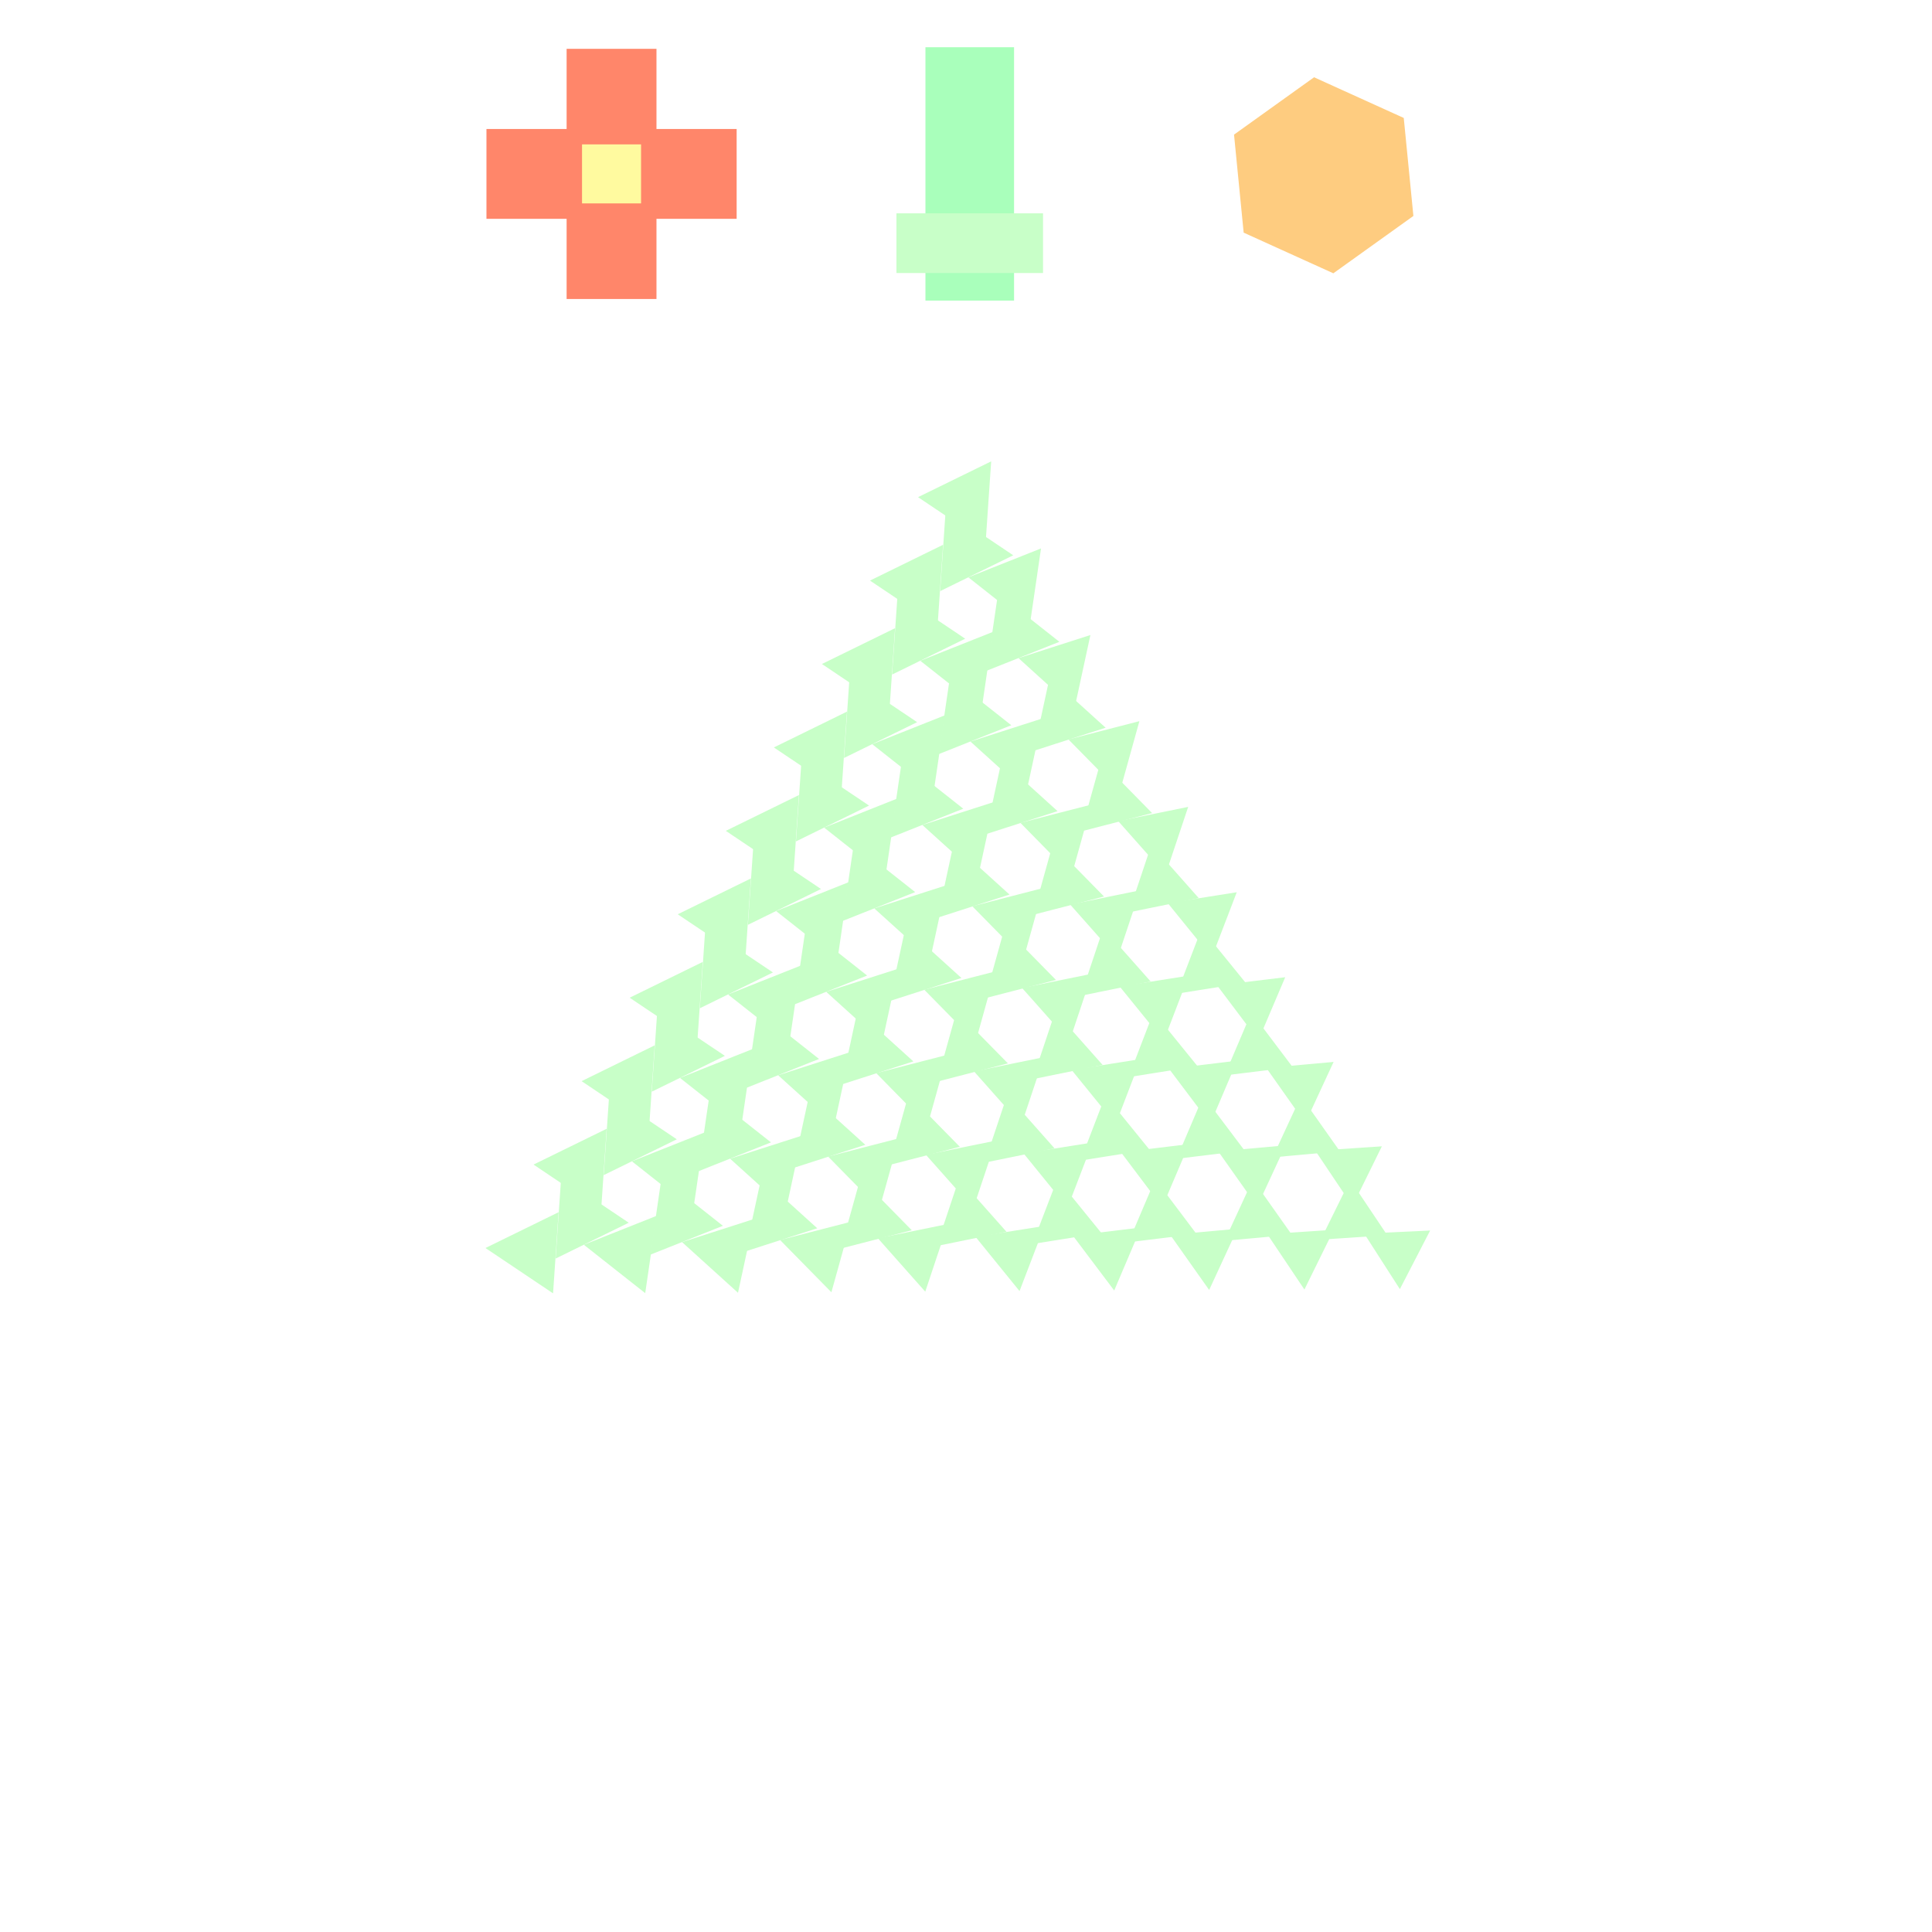 <!DOCTYPE svg>
<svg xmlns="http://www.w3.org/2000/svg" xmlns:xlink="http://www.w3.org/1999/xlink" width="600" height="600">
<rect width="100%" height="100%" fill="#808080" stroke="none"/>
<g transform="translate(300,300)">
<g transform="scale(3,3)">
<path stroke="rgb(0,0,0)" stroke-opacity="1" fill="rgb(255,255,255)" fill-opacity="1" id="Layer_1" d="M107.411 107.089 L105.406 107.092 L103.402 107.095 L101.397 107.098 L99.392 107.101 L97.388 107.104 L95.383 107.107 L93.378 107.11 L91.374 107.113 L89.369 107.116 L87.364 107.119 L85.359 107.122 L83.355 107.125 L81.35 107.128 L79.346 107.131 L77.341 107.134 L75.336 107.137 L73.331 107.14 L71.327 107.143 L69.322 107.146 L67.317 107.149 L65.313 107.152 L63.308 107.155 L61.303 107.158 L59.299 107.161 L57.294 107.164 L55.289 107.167 L53.285 107.17 L51.28 107.173 L49.275 107.176 L47.271 107.179 L45.266 107.182 L43.261 107.185 L41.257 107.188 L39.252 107.191 L37.247 107.194 L35.243 107.197 L33.238 107.2 L31.233 107.203 L29.229 107.206 L27.224 107.209 L25.219 107.212 L23.215 107.215 L21.21 107.218 L19.205 107.221 L17.201 107.224 L15.196 107.227 L13.191 107.23 L11.187 107.233 L9.182 107.236 L7.177 107.239 L5.173 107.242 L3.168 107.245 L1.163 107.248 L-0.841 107.252 L-2.846 107.255 L-4.851 107.258 L-6.855 107.261 L-8.86 107.264 L-10.865 107.267 L-12.87 107.27 L-14.874 107.273 L-16.879 107.276 L-18.884 107.279 L-20.888 107.282 L-22.893 107.285 L-24.898 107.288 L-26.902 107.291 L-28.907 107.294 L-30.912 107.297 L-32.916 107.3 L-34.921 107.303 L-36.926 107.306 L-38.93 107.309 L-40.935 107.312 L-42.94 107.315 L-44.944 107.318 L-46.949 107.321 L-48.954 107.324 L-50.958 107.327 L-52.963 107.33 L-54.968 107.333 L-56.972 107.336 L-58.977 107.339 L-60.982 107.342 L-62.986 107.345 L-64.991 107.348 L-66.996 107.351 L-69 107.354 L-71.005 107.357 L-73.01 107.36 L-75.014 107.363 L-77.019 107.366 L-79.024 107.369 L-81.028 107.372 L-83.033 107.375 L-85.038 107.378 L-87.042 107.381 L-89.047 107.384 L-91.052 107.387 L-93.056 107.39 L-95.061 107.393 L-97.066 107.396 L-99.07 107.399 L-101.075 107.402 L-103.08 107.405 L-105.084 107.408 L-107.089 107.411 L-107.092 105.406 L-107.095 103.402 L-107.098 101.397 L-107.101 99.392 L-107.104 97.388 L-107.107 95.383 L-107.11 93.378 L-107.113 91.374 L-107.116 89.369 L-107.119 87.364 L-107.122 85.359 L-107.125 83.355 L-107.128 81.35 L-107.131 79.346 L-107.134 77.341 L-107.137 75.336 L-107.14 73.331 L-107.143 71.327 L-107.146 69.322 L-107.149 67.317 L-107.152 65.313 L-107.155 63.308 L-107.158 61.303 L-107.161 59.299 L-107.164 57.294 L-107.167 55.289 L-107.17 53.285 L-107.173 51.28 L-107.176 49.275 L-107.179 47.271 L-107.182 45.266 L-107.185 43.261 L-107.188 41.257 L-107.191 39.252 L-107.194 37.247 L-107.197 35.243 L-107.2 33.238 L-107.203 31.233 L-107.206 29.229 L-107.209 27.224 L-107.212 25.219 L-107.215 23.215 L-107.218 21.21 L-107.221 19.205 L-107.224 17.201 L-107.227 15.196 L-107.23 13.191 L-107.233 11.187 L-107.236 9.182 L-107.239 7.177 L-107.242 5.173 L-107.245 3.168 L-107.248 1.163 L-107.251 -0.841 L-107.255 -2.846 L-107.258 -4.851 L-107.261 -6.855 L-107.264 -8.86 L-107.267 -10.865 L-107.27 -12.87 L-107.273 -14.874 L-107.276 -16.879 L-107.279 -18.884 L-107.282 -20.888 L-107.285 -22.893 L-107.288 -24.898 L-107.291 -26.902 L-107.294 -28.907 L-107.297 -30.912 L-107.3 -32.916 L-107.303 -34.921 L-107.306 -36.926 L-107.309 -38.93 L-107.312 -40.935 L-107.315 -42.94 L-107.318 -44.944 L-107.321 -46.949 L-107.324 -48.954 L-107.327 -50.958 L-107.33 -52.963 L-107.333 -54.968 L-107.336 -56.972 L-107.339 -58.977 L-107.342 -60.982 L-107.345 -62.986 L-107.348 -64.991 L-107.351 -66.996 L-107.354 -69 L-107.357 -71.005 L-107.36 -73.01 L-107.363 -75.014 L-107.366 -77.019 L-107.369 -79.024 L-107.372 -81.028 L-107.375 -83.033 L-107.378 -85.038 L-107.381 -87.042 L-107.384 -89.047 L-107.387 -91.052 L-107.39 -93.056 L-107.393 -95.061 L-107.396 -97.066 L-107.399 -99.07 L-107.402 -101.075 L-107.405 -103.08 L-107.408 -105.084 L-107.411 -107.089 L-105.406 -107.092 L-103.402 -107.095 L-101.397 -107.098 L-99.392 -107.101 L-97.388 -107.104 L-95.383 -107.107 L-93.378 -107.11 L-91.374 -107.113 L-89.369 -107.116 L-87.364 -107.119 L-85.359 -107.122 L-83.355 -107.125 L-81.35 -107.128 L-79.346 -107.131 L-77.341 -107.134 L-75.336 -107.137 L-73.331 -107.14 L-71.327 -107.143 L-69.322 -107.146 L-67.317 -107.149 L-65.313 -107.152 L-63.308 -107.155 L-61.303 -107.158 L-59.299 -107.161 L-57.294 -107.164 L-55.289 -107.167 L-53.285 -107.17 L-51.28 -107.173 L-49.275 -107.176 L-47.271 -107.179 L-45.266 -107.182 L-43.261 -107.185 L-41.257 -107.188 L-39.252 -107.191 L-37.247 -107.194 L-35.243 -107.197 L-33.238 -107.2 L-31.233 -107.203 L-29.229 -107.206 L-27.224 -107.209 L-25.219 -107.212 L-23.215 -107.215 L-21.21 -107.218 L-19.205 -107.221 L-17.201 -107.224 L-15.196 -107.227 L-13.191 -107.23 L-11.187 -107.233 L-9.182 -107.236 L-7.177 -107.239 L-5.173 -107.242 L-3.168 -107.245 L-1.163 -107.248 L0.841 -107.252 L2.846 -107.255 L4.851 -107.258 L6.855 -107.261 L8.86 -107.264 L10.865 -107.267 L12.87 -107.27 L14.874 -107.273 L16.879 -107.276 L18.884 -107.279 L20.888 -107.282 L22.893 -107.285 L24.898 -107.288 L26.902 -107.291 L28.907 -107.294 L30.912 -107.297 L32.916 -107.3 L34.921 -107.303 L36.926 -107.306 L38.93 -107.309 L40.935 -107.312 L42.94 -107.315 L44.944 -107.318 L46.949 -107.321 L48.954 -107.324 L50.958 -107.327 L52.963 -107.33 L54.968 -107.333 L56.972 -107.336 L58.977 -107.339 L60.982 -107.342 L62.986 -107.345 L64.991 -107.348 L66.996 -107.351 L69 -107.354 L71.005 -107.357 L73.01 -107.36 L75.014 -107.363 L77.019 -107.366 L79.024 -107.369 L81.028 -107.372 L83.033 -107.375 L85.038 -107.378 L87.042 -107.381 L89.047 -107.384 L91.052 -107.387 L93.056 -107.39 L95.061 -107.393 L97.066 -107.396 L99.07 -107.399 L101.075 -107.402 L103.08 -107.405 L105.084 -107.408 L107.089 -107.411 L107.092 -105.406 L107.095 -103.402 L107.098 -101.397 L107.101 -99.392 L107.104 -97.388 L107.107 -95.383 L107.11 -93.378 L107.113 -91.374 L107.116 -89.369 L107.119 -87.364 L107.122 -85.359 L107.125 -83.355 L107.128 -81.35 L107.131 -79.346 L107.134 -77.341 L107.137 -75.336 L107.14 -73.331 L107.143 -71.327 L107.146 -69.322 L107.149 -67.317 L107.152 -65.313 L107.155 -63.308 L107.158 -61.303 L107.161 -59.299 L107.164 -57.294 L107.167 -55.289 L107.17 -53.285 L107.173 -51.28 L107.176 -49.275 L107.179 -47.271 L107.182 -45.266 L107.185 -43.261 L107.188 -41.257 L107.191 -39.252 L107.194 -37.247 L107.197 -35.243 L107.2 -33.238 L107.203 -31.233 L107.206 -29.229 L107.209 -27.224 L107.212 -25.219 L107.215 -23.215 L107.218 -21.21 L107.221 -19.205 L107.224 -17.201 L107.227 -15.196 L107.23 -13.191 L107.233 -11.187 L107.236 -9.182 L107.239 -7.177 L107.242 -5.173 L107.245 -3.168 L107.248 -1.163 L107.251 0.841 L107.255 2.846 L107.258 4.851 L107.261 6.855 L107.264 8.86 L107.267 10.865 L107.27 12.87 L107.273 14.874 L107.276 16.879 L107.279 18.884 L107.282 20.888 L107.285 22.893 L107.288 24.898 L107.291 26.902 L107.294 28.907 L107.297 30.912 L107.3 32.916 L107.303 34.921 L107.306 36.926 L107.309 38.93 L107.312 40.935 L107.315 42.94 L107.318 44.944 L107.321 46.949 L107.324 48.954 L107.327 50.958 L107.33 52.963 L107.333 54.968 L107.336 56.972 L107.339 58.977 L107.342 60.982 L107.345 62.986 L107.348 64.991 L107.351 66.996 L107.354 69 L107.357 71.005 L107.36 73.01 L107.363 75.014 L107.366 77.019 L107.369 79.024 L107.372 81.028 L107.375 83.033 L107.378 85.038 L107.381 87.042 L107.384 89.047 L107.387 91.052 L107.39 93.056 L107.393 95.061 L107.396 97.066 L107.399 99.07 L107.402 101.075 L107.405 103.08 L107.408 105.084 L107.411 107.089 Z " />
<path stroke="rgb(169,255,187)" stroke-opacity="1" fill="rgb(169,255,187)" fill-opacity="1" id="scalebar" d="M-3.699 -94.609 L-1.656 -94.609 L0.388 -94.609 L2.431 -94.609 L4.475 -94.609 L4.475 -92.669 L4.475 -90.728 L4.475 -88.788 L4.475 -86.847 L4.475 -84.907 L4.475 -82.966 L4.475 -81.026 L4.475 -79.085 L4.475 -77.145 L4.475 -75.204 L4.475 -73.264 L4.475 -71.323 L4.475 -69.383 L2.431 -69.383 L0.388 -69.383 L-1.656 -69.383 L-3.699 -69.383 L-3.699 -71.323 L-3.699 -73.264 L-3.699 -75.204 L-3.699 -77.145 L-3.699 -79.085 L-3.699 -81.026 L-3.699 -82.966 L-3.699 -84.907 L-3.699 -86.847 L-3.699 -88.788 L-3.699 -90.728 L-3.699 -92.669 L-3.699 -94.609 Z " />
<path stroke="rgb(200,255,200)" stroke-opacity="1" fill="rgb(200,255,200)" fill-opacity="1" id="scaleslider" d="M-6.699 -77.416 L-4.674 -77.416 L-2.649 -77.416 L-0.624 -77.416 L1.4 -77.416 L3.425 -77.416 L5.45 -77.416 L7.475 -77.416 L7.475 -75.689 L7.475 -73.963 L7.475 -72.236 L5.45 -72.236 L3.425 -72.236 L1.4 -72.236 L-0.624 -72.236 L-2.649 -72.236 L-4.674 -72.236 L-6.699 -72.236 L-6.699 -73.963 L-6.699 -75.689 L-6.699 -77.416 Z " />
<path stroke="rgb(255,134,106)" stroke-opacity="1" fill="rgb(255,134,106)" fill-opacity="1" id="tranbar" d="M-49.142 -86.146 L-47.068 -86.146 L-44.993 -86.146 L-42.919 -86.146 L-40.844 -86.146 L-40.844 -88.221 L-40.844 -90.296 L-40.844 -92.37 L-40.844 -94.445 L-38.769 -94.445 L-36.693 -94.445 L-34.617 -94.445 L-32.542 -94.445 L-32.542 -92.37 L-32.542 -90.296 L-32.542 -88.221 L-32.542 -86.146 L-30.467 -86.146 L-28.392 -86.146 L-26.318 -86.146 L-24.243 -86.146 L-24.243 -84.072 L-24.243 -81.997 L-24.243 -79.922 L-24.243 -77.848 L-26.318 -77.848 L-28.392 -77.848 L-30.467 -77.848 L-32.542 -77.848 L-32.542 -75.773 L-32.542 -73.698 L-32.542 -71.623 L-32.542 -69.548 L-34.617 -69.548 L-36.693 -69.548 L-38.769 -69.548 L-40.844 -69.548 L-40.844 -71.623 L-40.844 -73.698 L-40.844 -75.773 L-40.844 -77.848 L-42.919 -77.848 L-44.993 -77.848 L-47.068 -77.848 L-49.142 -77.848 L-49.142 -79.922 L-49.142 -81.997 L-49.142 -84.072 L-49.142 -86.146 Z " />
<path stroke="rgb(255,250,159)" stroke-opacity="1" fill="rgb(255,250,159)" fill-opacity="1" id="translider" d="M-39.248 -84.553 L-37.545 -84.553 L-35.841 -84.553 L-34.138 -84.553 L-34.138 -82.85 L-34.138 -81.147 L-34.138 -79.444 L-35.841 -79.444 L-37.545 -79.444 L-39.248 -79.444 L-39.248 -81.147 L-39.248 -82.85 L-39.248 -84.553 Z " />
<path stroke="rgb(254,204,128)" stroke-opacity="1" fill="rgb(254,204,128)" fill-opacity="1" id="rotate" d="M45.788 -77.883 L44.225 -76.763 L42.662 -75.643 L41.098 -74.523 L39.535 -73.403 L37.971 -72.283 L36.22 -73.077 L34.468 -73.871 L32.716 -74.665 L30.965 -75.46 L29.213 -76.254 L29.025 -78.168 L28.837 -80.082 L28.648 -81.997 L28.46 -83.911 L28.272 -85.825 L29.836 -86.945 L31.399 -88.066 L32.963 -89.186 L34.526 -90.306 L36.09 -91.426 L37.842 -90.631 L39.593 -89.837 L41.344 -89.043 L43.096 -88.249 L44.847 -87.454 L45.036 -85.54 L45.224 -83.626 L45.412 -81.712 L45.6 -79.797 L45.788 -77.883 Z " />
<path stroke="rgb(200,255,200)" stroke-opacity="1" fill="rgb(200,255,200)" fill-opacity="1" id="tri_0" d="M-3.966 -48.467 L-2.763 -49.056 L-1.56 -49.644 L-0.357 -50.233 L0.846 -50.822 L2.049 -51.411 L1.957 -50.076 L1.866 -48.742 L1.775 -47.407 L1.684 -46.072 L1.593 -44.738 L0.481 -45.484 L-0.631 -46.23 L-1.742 -46.975 L-2.854 -47.721 L-3.966 -48.467 Z " />
<path stroke="rgb(200,255,200)" stroke-opacity="1" fill="rgb(200,255,200)" fill-opacity="1" id="tri_0_18_" d="M-8.94 -39.831 L-7.737 -40.421 L-6.535 -41.01 L-5.333 -41.599 L-4.13 -42.188 L-2.928 -42.777 L-3.019 -41.442 L-3.11 -40.108 L-3.201 -38.773 L-3.292 -37.438 L-3.383 -36.103 L-4.494 -36.849 L-5.606 -37.594 L-6.717 -38.34 L-7.828 -39.086 L-8.94 -39.831 Z " />
<path stroke="rgb(200,255,200)" stroke-opacity="1" fill="rgb(200,255,200)" fill-opacity="1" id="tri_1_16_" d="M1.234 -40.092 L2.416 -40.562 L3.599 -41.032 L4.781 -41.502 L5.964 -41.972 L7.146 -42.442 L6.962 -41.184 L6.778 -39.927 L6.594 -38.669 L6.41 -37.411 L6.226 -36.153 L5.228 -36.941 L4.229 -37.729 L3.231 -38.516 L2.232 -39.304 L1.234 -40.092 Z " />
<path stroke="rgb(200,255,200)" stroke-opacity="1" fill="rgb(200,255,200)" fill-opacity="1" id="tri_0_17_" d="M3.894 -42.583 L2.692 -41.994 L1.489 -41.405 L0.286 -40.816 L-0.917 -40.227 L-2.119 -39.638 L-2.028 -40.973 L-1.937 -42.308 L-1.846 -43.643 L-1.755 -44.977 L-1.664 -46.312 L-0.553 -45.566 L0.559 -44.821 L1.671 -44.075 L2.783 -43.329 L3.894 -42.583 Z " />
<path stroke="rgb(200,255,200)" stroke-opacity="1" fill="rgb(200,255,200)" fill-opacity="1" id="tri_0_16_" d="M-13.916 -31.195 L-12.713 -31.784 L-11.51 -32.373 L-10.307 -32.963 L-9.104 -33.552 L-7.901 -34.141 L-7.992 -32.806 L-8.083 -31.471 L-8.175 -30.136 L-8.266 -28.8 L-8.358 -27.465 L-9.469 -28.211 L-10.581 -28.957 L-11.692 -29.703 L-12.804 -30.449 L-13.916 -31.195 Z " />
<path stroke="rgb(200,255,200)" stroke-opacity="1" fill="rgb(200,255,200)" fill-opacity="1" id="tri_1_15_" d="M-3.741 -31.454 L-2.558 -31.924 L-1.376 -32.395 L-0.193 -32.865 L0.989 -33.336 L2.172 -33.806 L1.988 -32.548 L1.803 -31.29 L1.619 -30.032 L1.435 -28.773 L1.251 -27.515 L0.253 -28.303 L-0.746 -29.091 L-1.744 -29.878 L-2.742 -30.666 L-3.741 -31.454 Z " />
<path stroke="rgb(200,255,200)" stroke-opacity="1" fill="rgb(200,255,200)" fill-opacity="1" id="tri_0_15_" d="M-1.08 -33.948 L-2.283 -33.359 L-3.486 -32.769 L-4.689 -32.18 L-5.891 -31.59 L-7.094 -31.001 L-7.003 -32.336 L-6.911 -33.671 L-6.82 -35.006 L-6.729 -36.341 L-6.637 -37.677 L-5.526 -36.931 L-4.414 -36.185 L-3.303 -35.44 L-2.192 -34.694 L-1.08 -33.948 Z " />
<path stroke="rgb(200,255,200)" stroke-opacity="1" fill="rgb(200,255,200)" fill-opacity="1" id="tri_2_14_" d="M6.414 -31.659 L7.572 -32.032 L8.731 -32.404 L9.889 -32.776 L11.048 -33.149 L12.206 -33.521 L11.949 -32.333 L11.692 -31.145 L11.435 -29.956 L11.178 -28.768 L10.92 -27.58 L10.019 -28.396 L9.118 -29.211 L8.216 -30.027 L7.315 -30.843 L6.414 -31.659 Z " />
<path stroke="rgb(200,255,200)" stroke-opacity="1" fill="rgb(200,255,200)" fill-opacity="1" id="tri_1_14_" d="M8.677 -33.705 L7.495 -33.234 L6.312 -32.764 L5.129 -32.293 L3.947 -31.823 L2.764 -31.353 L2.948 -32.611 L3.132 -33.869 L3.317 -35.127 L3.501 -36.386 L3.685 -37.644 L4.683 -36.856 L5.682 -36.068 L6.68 -35.28 L7.679 -34.492 L8.677 -33.705 Z " />
<path stroke="rgb(200,255,200)" stroke-opacity="1" fill="rgb(200,255,200)" fill-opacity="1" id="tri_0_14_" d="M-18.892 -22.557 L-17.689 -23.146 L-16.486 -23.735 L-15.283 -24.325 L-14.08 -24.914 L-12.877 -25.504 L-12.969 -24.169 L-13.06 -22.834 L-13.152 -21.499 L-13.243 -20.164 L-13.335 -18.829 L-14.447 -19.575 L-15.558 -20.32 L-16.669 -21.066 L-17.781 -21.811 L-18.892 -22.557 Z " />
<path stroke="rgb(200,255,200)" stroke-opacity="1" fill="rgb(200,255,200)" fill-opacity="1" id="tri_1_13_" d="M-8.718 -22.818 L-7.535 -23.288 L-6.352 -23.758 L-5.169 -24.228 L-3.987 -24.698 L-2.804 -25.168 L-2.988 -23.91 L-3.172 -22.652 L-3.356 -21.394 L-3.54 -20.137 L-3.724 -18.879 L-4.723 -19.667 L-5.721 -20.455 L-6.72 -21.242 L-7.719 -22.03 L-8.718 -22.818 Z " />
<path stroke="rgb(200,255,200)" stroke-opacity="1" fill="rgb(200,255,200)" fill-opacity="1" id="tri_0_13_" d="M-6.055 -25.309 L-7.259 -24.721 L-8.462 -24.132 L-9.665 -23.543 L-10.868 -22.954 L-12.071 -22.365 L-11.98 -23.7 L-11.888 -25.035 L-11.797 -26.37 L-11.705 -27.704 L-11.614 -29.039 L-10.502 -28.293 L-9.39 -27.547 L-8.279 -26.802 L-7.167 -26.055 L-6.055 -25.309 Z " />
<path stroke="rgb(200,255,200)" stroke-opacity="1" fill="rgb(200,255,200)" fill-opacity="1" id="tri_2_13_" d="M1.44 -23.023 L2.598 -23.395 L3.756 -23.767 L4.914 -24.14 L6.072 -24.512 L7.231 -24.884 L6.974 -23.696 L6.717 -22.508 L6.46 -21.319 L6.203 -20.131 L5.946 -18.943 L5.045 -19.759 L4.143 -20.575 L3.242 -21.391 L2.341 -22.207 L1.44 -23.023 Z " />
<path stroke="rgb(200,255,200)" stroke-opacity="1" fill="rgb(200,255,200)" fill-opacity="1" id="tri_1_12_" d="M3.702 -25.067 L2.52 -24.597 L1.338 -24.127 L0.155 -23.657 L-1.027 -23.186 L-2.209 -22.716 L-2.026 -23.974 L-1.842 -25.232 L-1.658 -26.49 L-1.474 -27.748 L-1.29 -29.006 L-0.291 -28.218 L0.707 -27.43 L1.706 -26.642 L2.704 -25.855 L3.702 -25.067 Z " />
<path stroke="rgb(200,255,200)" stroke-opacity="1" fill="rgb(200,255,200)" fill-opacity="1" id="tri_3_12_" d="M11.571 -23.185 L12.704 -23.477 L13.837 -23.769 L14.97 -24.061 L16.103 -24.353 L17.236 -24.645 L16.923 -23.519 L16.61 -22.393 L16.297 -21.267 L15.984 -20.14 L15.671 -19.014 L14.851 -19.848 L14.031 -20.683 L13.211 -21.517 L12.391 -22.351 L11.571 -23.185 Z " />
<path stroke="rgb(200,255,200)" stroke-opacity="1" fill="rgb(200,255,200)" fill-opacity="1" id="tri_2_12_" d="M13.478 -24.877 L12.319 -24.505 L11.161 -24.133 L10.003 -23.761 L8.845 -23.389 L7.686 -23.016 L7.943 -24.204 L8.2 -25.392 L8.457 -26.581 L8.714 -27.769 L8.971 -28.957 L9.872 -28.141 L10.774 -27.325 L11.675 -26.509 L12.576 -25.693 L13.478 -24.877 Z " />
<path stroke="rgb(200,255,200)" stroke-opacity="1" fill="rgb(200,255,200)" fill-opacity="1" id="tri_0_12_" d="M-23.866 -13.923 L-22.663 -14.512 L-21.461 -15.101 L-20.259 -15.689 L-19.056 -16.278 L-17.854 -16.867 L-17.945 -15.532 L-18.036 -14.197 L-18.127 -12.862 L-18.218 -11.528 L-18.309 -10.193 L-19.421 -10.939 L-20.532 -11.685 L-21.643 -12.431 L-22.755 -13.177 L-23.866 -13.923 Z " />
<path stroke="rgb(200,255,200)" stroke-opacity="1" fill="rgb(200,255,200)" fill-opacity="1" id="tri_1_11_" d="M-13.693 -14.181 L-12.511 -14.651 L-11.328 -15.121 L-10.146 -15.592 L-8.964 -16.062 L-7.781 -16.532 L-7.965 -15.274 L-8.149 -14.016 L-8.333 -12.758 L-8.517 -11.5 L-8.701 -10.242 L-9.699 -11.03 L-10.698 -11.818 L-11.696 -12.605 L-12.695 -13.393 L-13.693 -14.181 Z " />
<path stroke="rgb(200,255,200)" stroke-opacity="1" fill="rgb(200,255,200)" fill-opacity="1" id="tri_0_11_" d="M-11.033 -16.674 L-12.235 -16.084 L-13.438 -15.495 L-14.641 -14.906 L-15.843 -14.317 L-17.046 -13.727 L-16.955 -15.062 L-16.863 -16.397 L-16.772 -17.732 L-16.681 -19.067 L-16.59 -20.401 L-15.479 -19.656 L-14.367 -18.91 L-13.256 -18.165 L-12.144 -17.419 L-11.033 -16.674 Z " />
<path stroke="rgb(200,255,200)" stroke-opacity="1" fill="rgb(200,255,200)" fill-opacity="1" id="tri_2_11_" d="M-3.538 -14.387 L-2.379 -14.759 L-1.221 -15.131 L-0.062 -15.503 L1.097 -15.875 L2.255 -16.247 L1.998 -15.06 L1.741 -13.872 L1.484 -12.684 L1.227 -11.496 L0.97 -10.308 L0.068 -11.124 L-0.833 -11.94 L-1.735 -12.756 L-2.637 -13.571 L-3.538 -14.387 Z " />
<path stroke="rgb(200,255,200)" stroke-opacity="1" fill="rgb(200,255,200)" fill-opacity="1" id="tri_1_10_" d="M-1.273 -16.43 L-2.456 -15.96 L-3.639 -15.49 L-4.822 -15.02 L-6.004 -14.55 L-7.187 -14.08 L-7.003 -15.338 L-6.819 -16.596 L-6.635 -17.854 L-6.451 -19.112 L-6.267 -20.37 L-5.269 -19.582 L-4.27 -18.794 L-3.271 -18.006 L-2.272 -17.218 L-1.273 -16.43 Z " />
<path stroke="rgb(200,255,200)" stroke-opacity="1" fill="rgb(200,255,200)" fill-opacity="1" id="tri_3_11_" d="M6.596 -14.55 L7.729 -14.841 L8.862 -15.133 L9.995 -15.425 L11.128 -15.716 L12.261 -16.008 L11.947 -14.882 L11.634 -13.756 L11.321 -12.63 L11.007 -11.504 L10.694 -10.378 L9.874 -11.212 L9.055 -12.046 L8.235 -12.881 L7.415 -13.715 L6.596 -14.55 Z " />
<path stroke="rgb(200,255,200)" stroke-opacity="1" fill="rgb(200,255,200)" fill-opacity="1" id="tri_2_10_" d="M8.502 -16.241 L7.344 -15.869 L6.186 -15.498 L5.027 -15.126 L3.869 -14.754 L2.711 -14.382 L2.968 -15.57 L3.225 -16.758 L3.482 -17.945 L3.739 -19.133 L3.996 -20.321 L4.897 -19.505 L5.799 -18.689 L6.7 -17.873 L7.601 -17.057 L8.502 -16.241 Z " />
<path stroke="rgb(200,255,200)" stroke-opacity="1" fill="rgb(200,255,200)" fill-opacity="1" id="tri_4_10_" d="M16.71 -14.679 L17.818 -14.905 L18.927 -15.131 L20.035 -15.357 L21.144 -15.583 L22.252 -15.809 L21.894 -14.737 L21.535 -13.665 L21.177 -12.594 L20.818 -11.522 L20.46 -10.45 L19.71 -11.296 L18.96 -12.142 L18.21 -12.987 L17.46 -13.833 L16.71 -14.679 Z " />
<path stroke="rgb(200,255,200)" stroke-opacity="1" fill="rgb(200,255,200)" fill-opacity="1" id="tri_3_10_" d="M18.303 -16.097 L17.169 -15.805 L16.036 -15.513 L14.903 -15.221 L13.769 -14.929 L12.636 -14.637 L12.949 -15.763 L13.263 -16.889 L13.576 -18.015 L13.89 -19.141 L14.203 -20.267 L15.023 -19.433 L15.843 -18.599 L16.663 -17.765 L17.483 -16.931 L18.303 -16.097 Z " />
<path stroke="rgb(200,255,200)" stroke-opacity="1" fill="rgb(200,255,200)" fill-opacity="1" id="tri_0_10_" d="M-28.842 -5.286 L-27.639 -5.875 L-26.436 -6.465 L-25.233 -7.054 L-24.03 -7.643 L-22.827 -8.233 L-22.919 -6.897 L-23.01 -5.562 L-23.102 -4.227 L-23.193 -2.891 L-23.285 -1.556 L-24.396 -2.302 L-25.508 -3.048 L-26.619 -3.794 L-27.731 -4.54 L-28.842 -5.286 Z " />
<path stroke="rgb(200,255,200)" stroke-opacity="1" fill="rgb(200,255,200)" fill-opacity="1" id="tri_1_9_" d="M-18.668 -5.544 L-17.485 -6.014 L-16.303 -6.485 L-15.12 -6.955 L-13.938 -7.425 L-12.755 -7.896 L-12.939 -6.638 L-13.123 -5.38 L-13.307 -4.122 L-13.491 -2.864 L-13.675 -1.606 L-14.674 -2.393 L-15.672 -3.181 L-16.671 -3.969 L-17.669 -4.756 L-18.668 -5.544 Z " />
<path stroke="rgb(200,255,200)" stroke-opacity="1" fill="rgb(200,255,200)" fill-opacity="1" id="tri_0_9_" d="M-16.007 -8.038 L-17.21 -7.448 L-18.413 -6.859 L-19.616 -6.27 L-20.818 -5.68 L-22.021 -5.091 L-21.93 -6.426 L-21.838 -7.762 L-21.747 -9.097 L-21.655 -10.433 L-21.563 -11.768 L-20.452 -11.022 L-19.341 -10.276 L-18.23 -9.53 L-17.118 -8.784 L-16.007 -8.038 Z " />
<path stroke="rgb(200,255,200)" stroke-opacity="1" fill="rgb(200,255,200)" fill-opacity="1" id="tri_2_9_" d="M-8.513 -5.75 L-7.355 -6.123 L-6.196 -6.495 L-5.038 -6.867 L-3.88 -7.239 L-2.721 -7.611 L-2.978 -6.423 L-3.235 -5.235 L-3.491 -4.047 L-3.748 -2.859 L-4.005 -1.671 L-4.906 -2.487 L-5.808 -3.303 L-6.71 -4.119 L-7.611 -4.935 L-8.513 -5.75 Z " />
<path stroke="rgb(200,255,200)" stroke-opacity="1" fill="rgb(200,255,200)" fill-opacity="1" id="tri_1_8_" d="M-6.25 -7.794 L-7.432 -7.324 L-8.615 -6.854 L-9.797 -6.383 L-10.98 -5.913 L-12.162 -5.443 L-11.978 -6.701 L-11.794 -7.959 L-11.61 -9.217 L-11.426 -10.475 L-11.242 -11.733 L-10.243 -10.945 L-9.245 -10.157 L-8.247 -9.37 L-7.248 -8.582 L-6.25 -7.794 Z " />
<path stroke="rgb(200,255,200)" stroke-opacity="1" fill="rgb(200,255,200)" fill-opacity="1" id="tri_3_9_" d="M1.62 -5.913 L2.753 -6.205 L3.886 -6.497 L5.019 -6.789 L6.152 -7.081 L7.285 -7.374 L6.972 -6.247 L6.658 -5.121 L6.345 -3.995 L6.031 -2.869 L5.718 -1.743 L4.898 -2.577 L4.079 -3.411 L3.259 -4.245 L2.44 -5.079 L1.62 -5.913 Z " />
<path stroke="rgb(200,255,200)" stroke-opacity="1" fill="rgb(200,255,200)" fill-opacity="1" id="tri_2_8_" d="M3.527 -7.606 L2.368 -7.234 L1.21 -6.862 L0.052 -6.489 L-1.106 -6.117 L-2.264 -5.745 L-2.008 -6.933 L-1.751 -8.121 L-1.495 -9.309 L-1.238 -10.497 L-0.981 -11.685 L-0.08 -10.87 L0.822 -10.054 L1.724 -9.238 L2.625 -8.422 L3.527 -7.606 Z " />
<path stroke="rgb(200,255,200)" stroke-opacity="1" fill="rgb(200,255,200)" fill-opacity="1" id="tri_4_9_" d="M11.734 -6.043 L12.842 -6.269 L13.95 -6.495 L15.059 -6.72 L16.167 -6.946 L17.275 -7.172 L16.917 -6.1 L16.559 -5.029 L16.201 -3.957 L15.843 -2.885 L15.485 -1.814 L14.735 -2.66 L13.985 -3.505 L13.234 -4.351 L12.484 -5.197 L11.734 -6.043 Z " />
<path stroke="rgb(200,255,200)" stroke-opacity="1" fill="rgb(200,255,200)" fill-opacity="1" id="tri_3_8_" d="M13.325 -7.46 L12.192 -7.168 L11.059 -6.876 L9.926 -6.584 L8.793 -6.293 L7.66 -6.001 L7.973 -7.127 L8.287 -8.253 L8.6 -9.379 L8.914 -10.505 L9.227 -11.632 L10.047 -10.797 L10.866 -9.963 L11.686 -9.129 L12.506 -8.294 L13.325 -7.46 Z " />
<path stroke="rgb(200,255,200)" stroke-opacity="1" fill="rgb(200,255,200)" fill-opacity="1" id="tri_5_8_" d="M21.828 -6.145 L22.913 -6.317 L23.997 -6.49 L25.082 -6.662 L26.167 -6.835 L27.252 -7.007 L26.86 -5.982 L26.467 -4.958 L26.074 -3.933 L25.681 -2.908 L25.288 -1.883 L24.596 -2.736 L23.904 -3.588 L23.212 -4.44 L22.52 -5.292 L21.828 -6.145 Z " />
<path stroke="rgb(200,255,200)" stroke-opacity="1" fill="rgb(200,255,200)" fill-opacity="1" id="tri_4_8_" d="M23.145 -7.347 L22.037 -7.121 L20.928 -6.895 L19.82 -6.669 L18.712 -6.443 L17.604 -6.217 L17.962 -7.289 L18.32 -8.361 L18.678 -9.432 L19.037 -10.504 L19.395 -11.576 L20.145 -10.73 L20.895 -9.884 L21.645 -9.039 L22.395 -8.193 L23.145 -7.347 Z " />
<path stroke="rgb(200,255,200)" stroke-opacity="1" fill="rgb(200,255,200)" fill-opacity="1" id="tri_0_8_" d="M-33.819 3.351 L-32.616 2.762 L-31.413 2.173 L-30.21 1.583 L-29.007 0.994 L-27.804 0.405 L-27.895 1.74 L-27.986 3.075 L-28.078 4.41 L-28.169 5.745 L-28.261 7.08 L-29.372 6.334 L-30.484 5.588 L-31.596 4.842 L-32.708 4.097 L-33.819 3.351 Z " />
<path stroke="rgb(200,255,200)" stroke-opacity="1" fill="rgb(200,255,200)" fill-opacity="1" id="tri_1_7_" d="M-23.644 3.091 L-22.461 2.621 L-21.279 2.151 L-20.096 1.681 L-18.914 1.212 L-17.731 0.742 L-17.916 1.999 L-18.1 3.257 L-18.284 4.515 L-18.468 5.772 L-18.653 7.03 L-19.651 6.242 L-20.649 5.454 L-21.647 4.667 L-22.645 3.879 L-23.644 3.091 Z " />
<path stroke="rgb(200,255,200)" stroke-opacity="1" fill="rgb(200,255,200)" fill-opacity="1" id="tri_0_7_" d="M-20.982 0.6 L-22.185 1.189 L-23.388 1.777 L-24.591 2.366 L-25.794 2.955 L-26.996 3.544 L-26.905 2.209 L-26.814 0.874 L-26.722 -0.461 L-26.631 -1.796 L-26.54 -3.13 L-25.428 -2.384 L-24.317 -1.638 L-23.205 -0.892 L-22.094 -0.146 L-20.982 0.6 Z " />
<path stroke="rgb(200,255,200)" stroke-opacity="1" fill="rgb(200,255,200)" fill-opacity="1" id="tri_2_7_" d="M-13.49 2.886 L-12.331 2.514 L-11.173 2.142 L-10.014 1.77 L-8.856 1.398 L-7.697 1.026 L-7.954 2.214 L-8.211 3.402 L-8.468 4.59 L-8.725 5.778 L-8.981 6.966 L-9.883 6.15 L-10.785 5.334 L-11.687 4.518 L-12.588 3.702 L-13.49 2.886 Z " />
<path stroke="rgb(200,255,200)" stroke-opacity="1" fill="rgb(200,255,200)" fill-opacity="1" id="tri_1_6_" d="M-11.225 0.843 L-12.408 1.313 L-13.59 1.783 L-14.773 2.253 L-15.956 2.723 L-17.139 3.193 L-16.954 1.935 L-16.77 0.677 L-16.586 -0.58 L-16.402 -1.838 L-16.217 -3.095 L-15.219 -2.308 L-14.22 -1.52 L-13.222 -0.733 L-12.223 0.055 L-11.225 0.843 Z " />
<path stroke="rgb(200,255,200)" stroke-opacity="1" fill="rgb(200,255,200)" fill-opacity="1" id="tri_3_7_" d="M-3.356 2.724 L-2.222 2.432 L-1.089 2.14 L0.044 1.848 L1.178 1.556 L2.311 1.264 L1.997 2.39 L1.683 3.516 L1.37 4.642 L1.056 5.768 L0.742 6.894 L-0.077 6.06 L-0.897 5.226 L-1.717 4.392 L-2.536 3.558 L-3.356 2.724 Z " />
<path stroke="rgb(200,255,200)" stroke-opacity="1" fill="rgb(200,255,200)" fill-opacity="1" id="tri_2_6_" d="M-1.448 1.031 L-2.606 1.403 L-3.765 1.775 L-4.923 2.147 L-6.082 2.519 L-7.24 2.891 L-6.984 1.703 L-6.727 0.515 L-6.47 -0.673 L-6.213 -1.861 L-5.956 -3.049 L-5.054 -2.233 L-4.153 -1.417 L-3.251 -0.601 L-2.349 0.215 L-1.448 1.031 Z " />
<path stroke="rgb(200,255,200)" stroke-opacity="1" fill="rgb(200,255,200)" fill-opacity="1" id="tri_4_7_" d="M6.757 2.594 L7.866 2.368 L8.974 2.142 L10.082 1.916 L11.191 1.69 L12.299 1.464 L11.941 2.535 L11.583 3.607 L11.225 4.679 L10.867 5.75 L10.509 6.822 L9.758 5.976 L9.008 5.131 L8.258 4.285 L7.508 3.439 L6.757 2.594 Z " />
<path stroke="rgb(200,255,200)" stroke-opacity="1" fill="rgb(200,255,200)" fill-opacity="1" id="tri_3_6_" d="M8.35 1.176 L7.216 1.468 L6.083 1.76 L4.95 2.052 L3.817 2.344 L2.684 2.636 L2.997 1.51 L3.311 0.384 L3.625 -0.743 L3.939 -1.869 L4.252 -2.995 L5.072 -2.161 L5.891 -1.327 L6.711 -0.493 L7.53 0.342 L8.35 1.176 Z " />
<path stroke="rgb(200,255,200)" stroke-opacity="1" fill="rgb(200,255,200)" fill-opacity="1" id="tri_5_7_" d="M16.852 2.491 L17.937 2.319 L19.022 2.146 L20.107 1.974 L21.192 1.802 L22.277 1.629 L21.884 2.654 L21.491 3.679 L21.098 4.704 L20.704 5.729 L20.311 6.754 L19.619 5.902 L18.927 5.049 L18.236 4.196 L17.544 3.344 L16.852 2.491 Z " />
<path stroke="rgb(200,255,200)" stroke-opacity="1" fill="rgb(200,255,200)" fill-opacity="1" id="tri_4_6_" d="M18.169 1.289 L17.061 1.514 L15.953 1.74 L14.845 1.966 L13.736 2.192 L12.628 2.418 L12.986 1.346 L13.344 0.274 L13.702 -0.797 L14.06 -1.869 L14.418 -2.941 L15.168 -2.095 L15.919 -1.249 L16.669 -0.403 L17.419 0.443 L18.169 1.289 Z " />
<path stroke="rgb(200,255,200)" stroke-opacity="1" fill="rgb(200,255,200)" fill-opacity="1" id="tri_6_6_" d="M26.923 2.411 L27.987 2.282 L29.052 2.152 L30.117 2.022 L31.181 1.892 L32.246 1.763 L31.826 2.748 L31.407 3.734 L30.987 4.719 L30.568 5.705 L30.148 6.691 L29.503 5.835 L28.858 4.979 L28.213 4.123 L27.568 3.267 L26.923 2.411 Z " />
<path stroke="rgb(200,255,200)" stroke-opacity="1" fill="rgb(200,255,200)" fill-opacity="1" id="tri_5_6_" d="M28.009 1.375 L26.923 1.547 L25.838 1.72 L24.753 1.893 L23.667 2.065 L22.582 2.238 L22.975 1.213 L23.368 0.188 L23.762 -0.837 L24.155 -1.862 L24.548 -2.887 L25.24 -2.035 L25.932 -1.182 L26.625 -0.33 L27.317 0.522 L28.009 1.375 Z " />
<path stroke="rgb(200,255,200)" stroke-opacity="1" fill="rgb(200,255,200)" fill-opacity="1" id="tri_0_6_" d="M-38.794 11.988 L-37.592 11.399 L-36.389 10.81 L-35.186 10.22 L-33.983 9.631 L-32.78 9.042 L-32.871 10.377 L-32.962 11.712 L-33.053 13.048 L-33.144 14.383 L-33.235 15.718 L-34.347 14.972 L-35.459 14.226 L-36.571 13.48 L-37.682 12.734 L-38.794 11.988 Z " />
<path stroke="rgb(200,255,200)" stroke-opacity="1" fill="rgb(200,255,200)" fill-opacity="1" id="tri_1_5_" d="M-28.619 11.729 L-27.436 11.259 L-26.254 10.788 L-25.071 10.318 L-23.889 9.847 L-22.706 9.377 L-22.891 10.635 L-23.075 11.893 L-23.259 13.151 L-23.444 14.409 L-23.628 15.667 L-24.626 14.879 L-25.625 14.092 L-26.623 13.304 L-27.621 12.517 L-28.619 11.729 Z " />
<path stroke="rgb(200,255,200)" stroke-opacity="1" fill="rgb(200,255,200)" fill-opacity="1" id="tri_0_5_" d="M-25.958 9.235 L-27.161 9.824 L-28.363 10.414 L-29.566 11.003 L-30.769 11.593 L-31.972 12.182 L-31.881 10.847 L-31.79 9.512 L-31.699 8.177 L-31.608 6.841 L-31.517 5.506 L-30.405 6.252 L-29.293 6.997 L-28.182 7.743 L-27.07 8.489 L-25.958 9.235 Z " />
<path stroke="rgb(200,255,200)" stroke-opacity="1" fill="rgb(200,255,200)" fill-opacity="1" id="tri_2_5_" d="M-18.467 11.522 L-17.308 11.15 L-16.15 10.778 L-14.991 10.406 L-13.833 10.033 L-12.674 9.661 L-12.931 10.849 L-13.187 12.037 L-13.444 13.225 L-13.7 14.413 L-13.956 15.601 L-14.858 14.785 L-15.761 13.969 L-16.663 13.154 L-17.564 12.338 L-18.467 11.522 Z " />
<path stroke="rgb(200,255,200)" stroke-opacity="1" fill="rgb(200,255,200)" fill-opacity="1" id="tri_1_4_" d="M-16.202 9.478 L-17.385 9.949 L-18.567 10.419 L-19.75 10.889 L-20.933 11.36 L-22.115 11.83 L-21.931 10.572 L-21.747 9.314 L-21.562 8.056 L-21.378 6.798 L-21.193 5.54 L-20.195 6.327 L-19.197 7.115 L-18.199 7.903 L-17.2 8.691 L-16.202 9.478 Z " />
<path stroke="rgb(200,255,200)" stroke-opacity="1" fill="rgb(200,255,200)" fill-opacity="1" id="tri_3_5_" d="M-8.33 11.358 L-7.197 11.067 L-6.064 10.775 L-4.931 10.483 L-3.798 10.191 L-2.666 9.9 L-2.979 11.026 L-3.293 12.152 L-3.606 13.279 L-3.92 14.405 L-4.233 15.531 L-5.053 14.697 L-5.872 13.862 L-6.691 13.028 L-7.511 12.193 L-8.33 11.358 Z " />
<path stroke="rgb(200,255,200)" stroke-opacity="1" fill="rgb(200,255,200)" fill-opacity="1" id="tri_2_4_" d="M-6.425 9.667 L-7.583 10.039 L-8.741 10.411 L-9.899 10.783 L-11.057 11.155 L-12.216 11.527 L-11.959 10.339 L-11.703 9.151 L-11.446 7.963 L-11.19 6.775 L-10.933 5.587 L-10.032 6.403 L-9.13 7.219 L-8.228 8.035 L-7.327 8.851 L-6.425 9.667 Z " />
<path stroke="rgb(200,255,200)" stroke-opacity="1" fill="rgb(200,255,200)" fill-opacity="1" id="tri_4_5_" d="M1.783 11.232 L2.891 11.006 L3.999 10.78 L5.107 10.553 L6.216 10.327 L7.324 10.101 L6.965 11.173 L6.607 12.244 L6.249 13.316 L5.891 14.388 L5.533 15.459 L4.783 14.614 L4.033 13.768 L3.283 12.923 L2.533 12.077 L1.783 11.232 Z " />
<path stroke="rgb(200,255,200)" stroke-opacity="1" fill="rgb(200,255,200)" fill-opacity="1" id="tri_3_4_" d="M3.374 9.813 L2.241 10.105 L1.108 10.397 L-0.025 10.689 L-1.158 10.982 L-2.291 11.274 L-1.978 10.148 L-1.664 9.021 L-1.351 7.895 L-1.037 6.768 L-0.723 5.642 L0.096 6.476 L0.916 7.31 L1.735 8.145 L2.555 8.979 L3.374 9.813 Z " />
<path stroke="rgb(200,255,200)" stroke-opacity="1" fill="rgb(200,255,200)" fill-opacity="1" id="tri_5_5_" d="M11.875 11.128 L12.96 10.955 L14.046 10.783 L15.131 10.61 L16.216 10.438 L17.302 10.265 L16.909 11.29 L16.515 12.316 L16.122 13.341 L15.729 14.366 L15.336 15.391 L14.644 14.538 L13.952 13.686 L13.259 12.833 L12.567 11.98 L11.875 11.128 Z " />
<path stroke="rgb(200,255,200)" stroke-opacity="1" fill="rgb(200,255,200)" fill-opacity="1" id="tri_4_4_" d="M13.193 9.925 L12.085 10.151 L10.976 10.377 L9.868 10.603 L8.759 10.829 L7.651 11.055 L8.009 9.983 L8.367 8.911 L8.726 7.84 L9.084 6.768 L9.442 5.697 L10.192 6.542 L10.943 7.388 L11.693 8.234 L12.443 9.079 L13.193 9.925 Z " />
<path stroke="rgb(200,255,200)" stroke-opacity="1" fill="rgb(200,255,200)" fill-opacity="1" id="tri_6_5_" d="M21.948 11.048 L23.013 10.918 L24.077 10.789 L25.141 10.659 L26.206 10.53 L27.27 10.4 L26.851 11.386 L26.431 12.371 L26.012 13.357 L25.593 14.342 L25.173 15.328 L24.528 14.472 L23.883 13.616 L23.238 12.76 L22.593 11.904 L21.948 11.048 Z " />
<path stroke="rgb(200,255,200)" stroke-opacity="1" fill="rgb(200,255,200)" fill-opacity="1" id="tri_5_4_" d="M23.032 10.012 L21.947 10.185 L20.862 10.357 L19.777 10.53 L18.692 10.702 L17.607 10.875 L18 9.85 L18.393 8.824 L18.787 7.799 L19.18 6.774 L19.573 5.749 L20.265 6.602 L20.956 7.454 L21.648 8.307 L22.34 9.16 L23.032 10.012 Z " />
<path stroke="rgb(200,255,200)" stroke-opacity="1" fill="rgb(200,255,200)" fill-opacity="1" id="tri_7_4_" d="M32.004 10.982 L33.05 10.887 L34.096 10.792 L35.143 10.696 L36.189 10.601 L37.236 10.506 L36.795 11.458 L36.354 12.411 L35.913 13.363 L35.473 14.316 L35.032 15.268 L34.426 14.411 L33.821 13.554 L33.215 12.697 L32.609 11.839 L32.004 10.982 Z " />
<path stroke="rgb(200,255,200)" stroke-opacity="1" fill="rgb(200,255,200)" fill-opacity="1" id="tri_6_4_" d="M32.894 10.075 L31.829 10.205 L30.765 10.334 L29.7 10.464 L28.636 10.594 L27.571 10.723 L27.991 9.738 L28.41 8.752 L28.829 7.767 L29.249 6.781 L29.668 5.796 L30.313 6.651 L30.958 7.507 L31.603 8.363 L32.248 9.219 L32.894 10.075 Z " />
<path stroke="rgb(200,255,200)" stroke-opacity="1" fill="rgb(200,255,200)" fill-opacity="1" id="tri_0_4_" d="M-43.771 20.625 L-42.568 20.036 L-41.365 19.447 L-40.162 18.858 L-38.959 18.269 L-37.756 17.68 L-37.847 19.014 L-37.938 20.349 L-38.029 21.684 L-38.121 23.019 L-38.212 24.354 L-39.324 23.608 L-40.436 22.862 L-41.547 22.117 L-42.659 21.371 L-43.771 20.625 Z " />
<path stroke="rgb(200,255,200)" stroke-opacity="1" fill="rgb(200,255,200)" fill-opacity="1" id="tri_1_3_" d="M-33.595 20.364 L-32.413 19.894 L-31.23 19.424 L-30.047 18.955 L-28.864 18.485 L-27.682 18.015 L-27.866 19.272 L-28.05 20.53 L-28.235 21.787 L-28.419 23.045 L-28.604 24.302 L-29.602 23.515 L-30.6 22.727 L-31.599 21.94 L-32.597 21.152 L-33.595 20.364 Z " />
<path stroke="rgb(200,255,200)" stroke-opacity="1" fill="rgb(200,255,200)" fill-opacity="1" id="tri_0_3_" d="M-30.933 17.873 L-32.136 18.462 L-33.339 19.051 L-34.542 19.64 L-35.745 20.229 L-36.948 20.818 L-36.857 19.483 L-36.765 18.148 L-36.674 16.813 L-36.583 15.478 L-36.492 14.143 L-35.38 14.889 L-34.268 15.635 L-33.157 16.381 L-32.045 17.127 L-30.933 17.873 Z " />
<path stroke="rgb(200,255,200)" stroke-opacity="1" fill="rgb(200,255,200)" fill-opacity="1" id="tri_2_3_" d="M-23.442 20.159 L-22.283 19.787 L-21.125 19.415 L-19.966 19.043 L-18.808 18.671 L-17.65 18.299 L-17.907 19.487 L-18.163 20.675 L-18.42 21.863 L-18.676 23.051 L-18.933 24.239 L-19.835 23.423 L-20.736 22.607 L-21.638 21.791 L-22.54 20.975 L-23.442 20.159 Z " />
<path stroke="rgb(200,255,200)" stroke-opacity="1" fill="rgb(200,255,200)" fill-opacity="1" id="tri_1_2_" d="M-21.178 18.115 L-22.36 18.585 L-23.543 19.055 L-24.725 19.526 L-25.908 19.996 L-27.09 20.466 L-26.906 19.208 L-26.721 17.951 L-26.537 16.693 L-26.353 15.435 L-26.168 14.178 L-25.17 14.965 L-24.172 15.753 L-23.174 16.54 L-22.176 17.328 L-21.178 18.115 Z " />
<path stroke="rgb(200,255,200)" stroke-opacity="1" fill="rgb(200,255,200)" fill-opacity="1" id="tri_3_3_" d="M-13.307 19.996 L-12.174 19.704 L-11.04 19.412 L-9.907 19.12 L-8.774 18.828 L-7.64 18.535 L-7.954 19.662 L-8.268 20.788 L-8.582 21.915 L-8.896 23.041 L-9.21 24.168 L-10.03 23.334 L-10.849 22.499 L-11.668 21.665 L-12.488 20.831 L-13.307 19.996 Z " />
<path stroke="rgb(200,255,200)" stroke-opacity="1" fill="rgb(200,255,200)" fill-opacity="1" id="tri_2_2_" d="M-11.399 18.302 L-12.558 18.675 L-13.716 19.047 L-14.875 19.419 L-16.034 19.792 L-17.192 20.164 L-16.936 18.976 L-16.679 17.788 L-16.423 16.6 L-16.166 15.412 L-15.909 14.224 L-15.007 15.04 L-14.105 15.855 L-13.203 16.671 L-12.301 17.486 L-11.399 18.302 Z " />
<path stroke="rgb(200,255,200)" stroke-opacity="1" fill="rgb(200,255,200)" fill-opacity="1" id="tri_4_3_" d="M-3.194 19.868 L-2.085 19.642 L-0.977 19.416 L0.132 19.19 L1.24 18.964 L2.349 18.738 L1.99 19.81 L1.632 20.881 L1.274 21.953 L0.916 23.024 L0.558 24.095 L-0.192 23.25 L-0.943 22.404 L-1.693 21.559 L-2.443 20.713 L-3.194 19.868 Z " />
<path stroke="rgb(200,255,200)" stroke-opacity="1" fill="rgb(200,255,200)" fill-opacity="1" id="tri_3_2_" d="M-1.601 18.45 L-2.735 18.742 L-3.868 19.034 L-5.001 19.326 L-6.135 19.618 L-7.268 19.91 L-6.954 18.783 L-6.64 17.657 L-6.326 16.53 L-6.012 15.403 L-5.698 14.277 L-4.879 15.112 L-4.059 15.946 L-3.24 16.781 L-2.421 17.616 L-1.601 18.45 Z " />
<path stroke="rgb(200,255,200)" stroke-opacity="1" fill="rgb(200,255,200)" fill-opacity="1" id="tri_5_3_" d="M6.9 19.764 L7.985 19.591 L9.07 19.419 L10.155 19.247 L11.239 19.074 L12.324 18.902 L11.931 19.927 L11.538 20.951 L11.145 21.976 L10.752 23.001 L10.359 24.026 L9.668 23.174 L8.976 22.321 L8.284 21.469 L7.592 20.616 L6.9 19.764 Z " />
<path stroke="rgb(200,255,200)" stroke-opacity="1" fill="rgb(200,255,200)" fill-opacity="1" id="tri_4_2_" d="M8.217 18.562 L7.109 18.787 L6.001 19.013 L4.893 19.239 L3.785 19.465 L2.677 19.691 L3.035 18.619 L3.393 17.548 L3.751 16.477 L4.109 15.405 L4.467 14.334 L5.217 15.18 L5.967 16.025 L6.717 16.871 L7.467 17.716 L8.217 18.562 Z " />
<path stroke="rgb(200,255,200)" stroke-opacity="1" fill="rgb(200,255,200)" fill-opacity="1" id="tri_6_3_" d="M16.971 19.683 L18.036 19.554 L19.101 19.425 L20.165 19.295 L21.229 19.166 L22.294 19.037 L21.874 20.022 L21.455 21.007 L21.035 21.993 L20.616 22.978 L20.196 23.963 L19.551 23.108 L18.906 22.251 L18.261 21.395 L17.616 20.539 L16.971 19.683 Z " />
<path stroke="rgb(200,255,200)" stroke-opacity="1" fill="rgb(200,255,200)" fill-opacity="1" id="tri_5_2_" d="M18.056 18.649 L16.971 18.821 L15.886 18.993 L14.801 19.166 L13.716 19.338 L12.631 19.51 L13.024 18.485 L13.417 17.46 L13.81 16.435 L14.203 15.411 L14.596 14.386 L15.288 15.238 L15.98 16.091 L16.672 16.944 L17.364 17.796 L18.056 18.649 Z " />
<path stroke="rgb(200,255,200)" stroke-opacity="1" fill="rgb(200,255,200)" fill-opacity="1" id="tri_7_3_" d="M27.027 19.618 L28.073 19.523 L29.12 19.428 L30.166 19.333 L31.213 19.238 L32.259 19.143 L31.819 20.095 L31.378 21.048 L30.938 22 L30.497 22.952 L30.056 23.905 L29.451 23.047 L28.845 22.19 L28.239 21.333 L27.633 20.475 L27.027 19.618 Z " />
<path stroke="rgb(200,255,200)" stroke-opacity="1" fill="rgb(200,255,200)" fill-opacity="1" id="tri_6_2_" d="M27.918 18.712 L26.853 18.841 L25.789 18.971 L24.724 19.1 L23.66 19.23 L22.595 19.359 L23.015 18.373 L23.434 17.388 L23.854 16.403 L24.273 15.417 L24.693 14.432 L25.338 15.288 L25.983 16.144 L26.628 17 L27.273 17.856 L27.918 18.712 Z " />
<path stroke="rgb(200,255,200)" stroke-opacity="1" fill="rgb(200,255,200)" fill-opacity="1" id="tri_8_2_" d="M37.063 19.567 L38.095 19.498 L39.126 19.43 L40.157 19.362 L41.188 19.293 L42.219 19.225 L41.764 20.151 L41.307 21.078 L40.852 22.004 L40.396 22.931 L39.94 23.857 L39.364 22.999 L38.789 22.141 L38.214 21.283 L37.639 20.425 L37.063 19.567 Z " />
<path stroke="rgb(200,255,200)" stroke-opacity="1" fill="rgb(200,255,200)" fill-opacity="1" id="tri_7_2_" d="M37.792 18.758 L36.746 18.853 L35.7 18.948 L34.654 19.044 L33.608 19.139 L32.561 19.234 L33.002 18.281 L33.442 17.329 L33.883 16.377 L34.324 15.424 L34.764 14.472 L35.37 15.329 L35.975 16.186 L36.581 17.044 L37.187 17.901 L37.792 18.758 Z " />
<path stroke="rgb(200,255,200)" stroke-opacity="1" fill="rgb(200,255,200)" fill-opacity="1" id="tri_0_2_" d="M-48.746 29.262 L-47.543 28.672 L-46.34 28.083 L-45.138 27.494 L-43.935 26.905 L-42.732 26.316 L-42.823 27.651 L-42.914 28.986 L-43.005 30.321 L-43.096 31.656 L-43.187 32.991 L-44.299 32.245 L-45.41 31.499 L-46.522 30.753 L-47.634 30.007 L-48.746 29.262 Z " />
<path stroke="rgb(200,255,200)" stroke-opacity="1" fill="rgb(200,255,200)" fill-opacity="1" id="tri_1_1_" d="M-38.571 29.001 L-37.388 28.531 L-36.205 28.061 L-35.023 27.59 L-33.84 27.12 L-32.658 26.649 L-32.842 27.907 L-33.026 29.165 L-33.209 30.423 L-33.393 31.681 L-33.577 32.939 L-34.576 32.152 L-35.575 31.364 L-36.573 30.576 L-37.572 29.789 L-38.571 29.001 Z " />
<path stroke="rgb(200,255,200)" stroke-opacity="1" fill="rgb(200,255,200)" fill-opacity="1" id="tri_0_1_" d="M-35.91 26.509 L-37.112 27.098 L-38.315 27.687 L-39.518 28.277 L-40.721 28.866 L-41.923 29.455 L-41.833 28.12 L-41.742 26.785 L-41.651 25.45 L-41.56 24.115 L-41.469 22.78 L-40.357 23.526 L-39.245 24.272 L-38.133 25.017 L-37.021 25.763 L-35.91 26.509 Z " />
<path stroke="rgb(200,255,200)" stroke-opacity="1" fill="rgb(200,255,200)" fill-opacity="1" id="tri_2_1_" d="M-28.415 28.795 L-27.256 28.423 L-26.098 28.05 L-24.94 27.678 L-23.782 27.306 L-22.624 26.934 L-22.881 28.122 L-23.138 29.311 L-23.394 30.499 L-23.651 31.688 L-23.908 32.876 L-24.809 32.06 L-25.71 31.244 L-26.612 30.427 L-27.513 29.611 L-28.415 28.795 Z " />
<path stroke="rgb(200,255,200)" stroke-opacity="1" fill="rgb(200,255,200)" fill-opacity="1" id="tri_1" d="M-26.153 26.751 L-27.335 27.221 L-28.518 27.691 L-29.7 28.162 L-30.882 28.632 L-32.064 29.102 L-31.88 27.844 L-31.696 26.586 L-31.512 25.328 L-31.329 24.07 L-31.145 22.812 L-30.146 23.6 L-29.148 24.388 L-28.15 25.175 L-27.151 25.963 L-26.153 26.751 Z " />
<path stroke="rgb(200,255,200)" stroke-opacity="1" fill="rgb(200,255,200)" fill-opacity="1" id="tri_3_1_" d="M-18.282 28.635 L-17.148 28.343 L-16.015 28.05 L-14.882 27.758 L-13.749 27.466 L-12.616 27.173 L-12.93 28.3 L-13.243 29.426 L-13.557 30.552 L-13.87 31.678 L-14.184 32.805 L-15.004 31.971 L-15.823 31.137 L-16.643 30.303 L-17.462 29.469 L-18.282 28.635 Z " />
<path stroke="rgb(200,255,200)" stroke-opacity="1" fill="rgb(200,255,200)" fill-opacity="1" id="tri_2" d="M-16.375 26.94 L-17.534 27.313 L-18.692 27.685 L-19.85 28.058 L-21.009 28.43 L-22.167 28.803 L-21.91 27.614 L-21.654 26.426 L-21.397 25.237 L-21.14 24.049 L-20.884 22.86 L-19.982 23.676 L-19.08 24.492 L-18.179 25.308 L-17.277 26.124 L-16.375 26.94 Z " />
<path stroke="rgb(200,255,200)" stroke-opacity="1" fill="rgb(200,255,200)" fill-opacity="1" id="tri_4_1_" d="M-8.169 28.504 L-7.061 28.279 L-5.953 28.052 L-4.845 27.827 L-3.737 27.601 L-2.629 27.375 L-2.987 28.446 L-3.345 29.518 L-3.703 30.589 L-4.06 31.66 L-4.418 32.732 L-5.169 31.886 L-5.919 31.041 L-6.669 30.195 L-7.419 29.35 L-8.169 28.504 Z " />
<path stroke="rgb(200,255,200)" stroke-opacity="1" fill="rgb(200,255,200)" fill-opacity="1" id="tri_3" d="M-6.578 27.087 L-7.711 27.379 L-8.844 27.671 L-9.977 27.963 L-11.11 28.255 L-12.243 28.547 L-11.929 27.42 L-11.616 26.294 L-11.302 25.168 L-10.988 24.042 L-10.675 22.915 L-9.855 23.75 L-9.036 24.584 L-8.217 25.418 L-7.397 26.253 L-6.578 27.087 Z " />
<path stroke="rgb(200,255,200)" stroke-opacity="1" fill="rgb(200,255,200)" fill-opacity="1" id="tri_5_1_" d="M1.924 28.4 L3.009 28.227 L4.094 28.055 L5.179 27.882 L6.265 27.71 L7.35 27.538 L6.957 28.562 L6.564 29.587 L6.17 30.613 L5.777 31.637 L5.384 32.663 L4.692 31.81 L4 30.957 L3.308 30.105 L2.616 29.252 L1.924 28.4 Z " />
<path stroke="rgb(200,255,200)" stroke-opacity="1" fill="rgb(200,255,200)" fill-opacity="1" id="tri_4" d="M3.242 27.198 L2.134 27.424 L1.025 27.649 L-0.083 27.875 L-1.192 28.101 L-2.3 28.327 L-1.942 27.256 L-1.584 26.184 L-1.226 25.113 L-0.868 24.042 L-0.51 22.97 L0.24 23.816 L0.991 24.661 L1.741 25.507 L2.492 26.352 L3.242 27.198 Z " />
<path stroke="rgb(200,255,200)" stroke-opacity="1" fill="rgb(200,255,200)" fill-opacity="1" id="tri_6_1_" d="M11.996 28.32 L13.061 28.19 L14.125 28.06 L15.189 27.931 L16.254 27.801 L17.318 27.671 L16.899 28.657 L16.479 29.643 L16.06 30.629 L15.64 31.615 L15.221 32.6 L14.576 31.744 L13.931 30.888 L13.286 30.032 L12.641 29.176 L11.996 28.32 Z " />
<path stroke="rgb(200,255,200)" stroke-opacity="1" fill="rgb(200,255,200)" fill-opacity="1" id="tri_5" d="M13.08 27.283 L11.995 27.456 L10.91 27.628 L9.825 27.801 L8.74 27.974 L7.655 28.146 L8.048 27.121 L8.441 26.096 L8.834 25.071 L9.227 24.046 L9.621 23.021 L10.312 23.874 L11.004 24.726 L11.696 25.578 L12.388 26.431 L13.08 27.283 Z " />
<path stroke="rgb(200,255,200)" stroke-opacity="1" fill="rgb(200,255,200)" fill-opacity="1" id="tri_7_1_" d="M22.052 28.255 L23.099 28.16 L24.145 28.065 L25.191 27.969 L26.237 27.874 L27.284 27.779 L26.843 28.731 L26.402 29.684 L25.962 30.637 L25.521 31.59 L25.081 32.542 L24.475 31.685 L23.869 30.828 L23.264 29.97 L22.658 29.113 L22.052 28.255 Z " />
<path stroke="rgb(200,255,200)" stroke-opacity="1" fill="rgb(200,255,200)" fill-opacity="1" id="tri_6" d="M22.941 27.348 L21.877 27.477 L20.812 27.607 L19.748 27.737 L18.684 27.866 L17.619 27.996 L18.039 27.01 L18.458 26.025 L18.878 25.039 L19.297 24.053 L19.716 23.067 L20.361 23.923 L21.006 24.779 L21.651 25.635 L22.296 26.491 L22.941 27.348 Z " />
<path stroke="rgb(200,255,200)" stroke-opacity="1" fill="rgb(200,255,200)" fill-opacity="1" id="tri_8_1_" d="M32.088 28.204 L33.119 28.136 L34.151 28.067 L35.182 27.998 L36.214 27.93 L37.245 27.861 L36.789 28.788 L36.333 29.714 L35.877 30.641 L35.421 31.567 L34.965 32.494 L34.389 31.636 L33.814 30.778 L33.239 29.92 L32.663 29.062 L32.088 28.204 Z " />
<path stroke="rgb(200,255,200)" stroke-opacity="1" fill="rgb(200,255,200)" fill-opacity="1" id="tri_7" d="M32.817 27.395 L31.771 27.49 L30.724 27.585 L29.678 27.681 L28.631 27.776 L27.585 27.871 L28.025 26.919 L28.466 25.966 L28.907 25.013 L29.347 24.06 L29.788 23.108 L30.394 23.965 L31 24.822 L31.605 25.68 L32.211 26.537 L32.817 27.395 Z " />
<path stroke="rgb(200,255,200)" stroke-opacity="1" fill="rgb(200,255,200)" fill-opacity="1" id="tri_9" d="M42.113 28.163 L43.132 28.115 L44.15 28.068 L45.169 28.02 L46.188 27.973 L47.206 27.925 L46.738 28.83 L46.271 29.735 L45.803 30.64 L45.335 31.545 L44.867 32.45 L44.316 31.593 L43.765 30.735 L43.215 29.878 L42.664 29.02 L42.113 28.163 Z " />
<path stroke="rgb(200,255,200)" stroke-opacity="1" fill="rgb(200,255,200)" fill-opacity="1" id="tri_8" d="M42.712 27.429 L41.681 27.498 L40.649 27.566 L39.618 27.635 L38.587 27.703 L37.556 27.772 L38.012 26.845 L38.468 25.918 L38.924 24.992 L39.38 24.065 L39.836 23.139 L40.411 23.997 L40.986 24.855 L41.561 25.713 L42.137 26.571 L42.712 27.429 Z " />
</g>
</g>
</svg>
